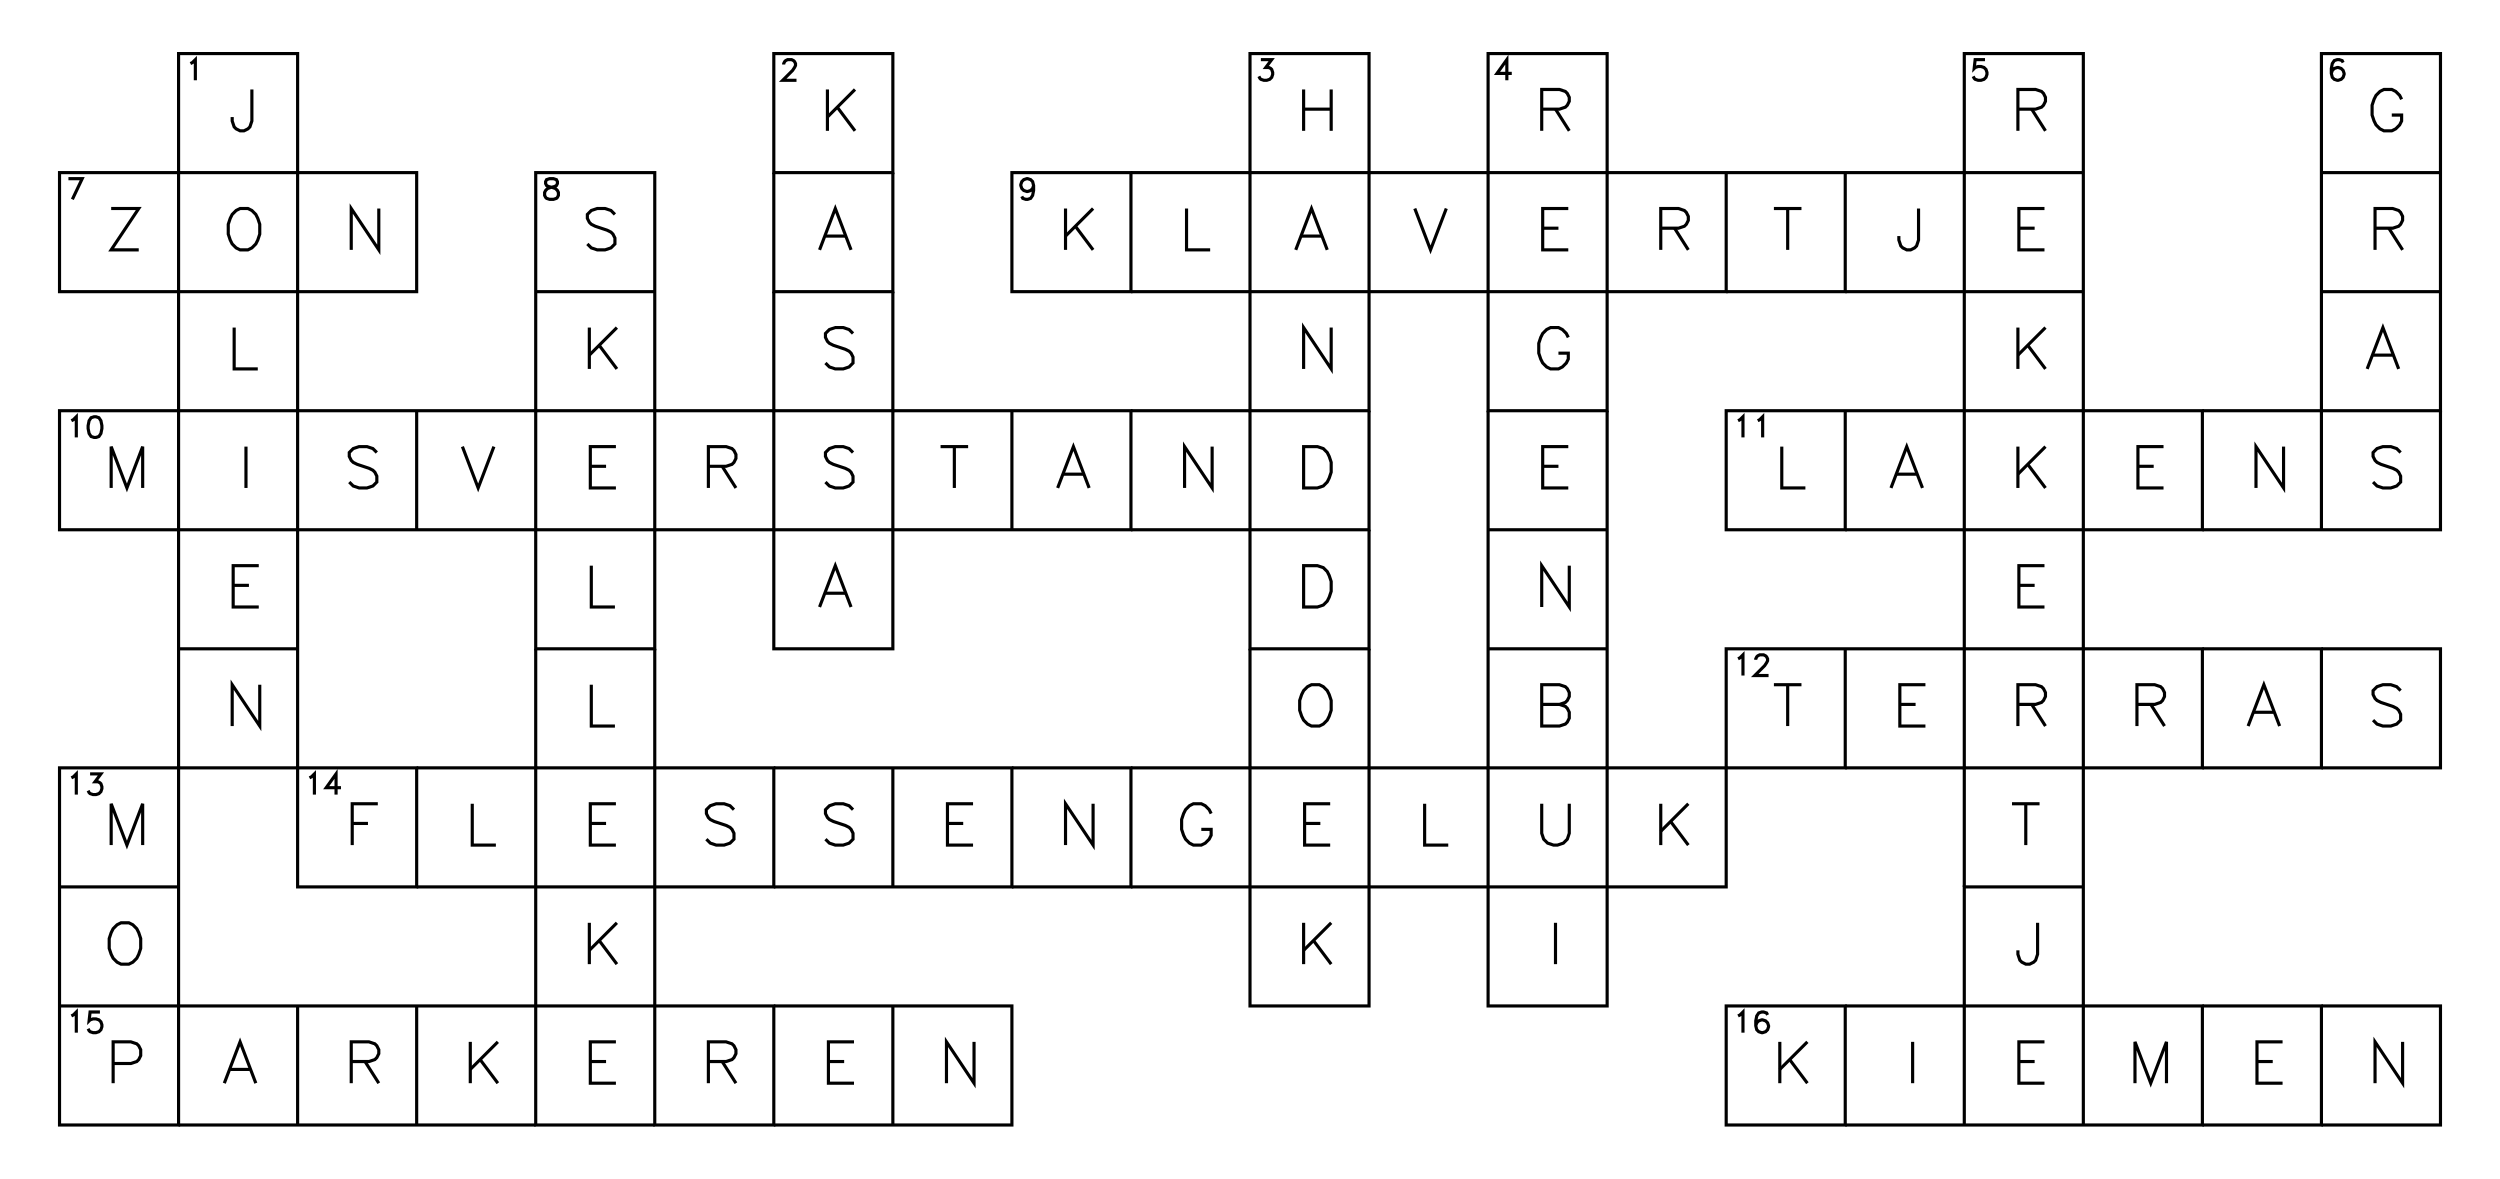 <?xml version="1.0" encoding="utf-8" ?>
<svg xmlns="http://www.w3.org/2000/svg" xmlns:cc="http://creativecommons.org/ns" xmlns:dc="http://purl.org/dc/elements/1.1/" xmlns:ev="http://www.w3.org/2001/xml-events" xmlns:inkscape="http://www.inkscape.org/namespaces/inkscape" xmlns:rdf="http://www.w3.org/1999/02/22-rdf-syntax-ns" xmlns:sodipodi="http://sodipodi.sourceforge.net/DTD/sodipodi-0.dtd" xmlns:xlink="http://www.w3.org/1999/xlink" baseProfile="tiny" height="9.9cm" version="1.2" viewBox="0 0 793.701 374.173" width="21.0cm">
  <defs/>
  <g fill="none" id="layer1" inkscape:groupmode="layer" inkscape:label="1" stroke="#000000" style="display:inline">
    <polygon points="56.693,17.008 56.693,54.803 56.693,54.803 94.488,54.803 94.488,54.803 94.488,17.008 94.488,17.008"/>
    <polyline points="60.458,20.177 61.083,19.865 61.083,19.865 62.02,18.927 62.02,18.927 62.02,25.49"/>
    <polyline points="79.966,28.405 79.966,38.406 79.966,38.406 79.341,40.281 79.341,40.281 78.716,40.906 78.716,40.906 77.466,41.531 77.466,41.531 76.216,41.531 76.216,41.531 74.966,40.906 74.966,40.906 74.341,40.281 74.341,40.281 73.716,38.406 73.716,38.406 73.716,37.156"/>
    <polygon points="245.669,17.008 245.669,54.803 245.669,54.803 283.465,54.803 283.465,54.803 283.465,17.008 283.465,17.008"/>
    <polyline points="248.809,20.49 248.809,20.177 248.809,20.177 249.122,19.552 249.122,19.552 249.434,19.24 249.434,19.24 250.059,18.927 250.059,18.927 251.309,18.927 251.309,18.927 251.934,19.24 251.934,19.24 252.247,19.552 252.247,19.552 252.559,20.177 252.559,20.177 252.559,20.802 252.559,20.802 252.247,21.427 252.247,21.427 251.622,22.365 251.622,22.365 248.497,25.49 248.497,25.49 252.872,25.49"/>
    <line x1="262.692" x2="262.692" y1="28.405" y2="41.531"/>
    <line x1="271.442" x2="262.692" y1="28.405" y2="37.156"/>
    <line x1="265.817" x2="271.442" y1="34.031" y2="41.531"/>
    <polygon points="396.85,17.008 396.85,54.803 396.85,54.803 434.646,54.803 434.646,54.803 434.646,17.008 434.646,17.008"/>
    <polyline points="400.303,18.927 403.74,18.927 403.74,18.927 401.865,21.427 401.865,21.427 402.803,21.427 402.803,21.427 403.428,21.74 403.428,21.74 403.74,22.052 403.74,22.052 404.053,22.99 404.053,22.99 404.053,23.615 404.053,23.615 403.74,24.552 403.74,24.552 403.115,25.177 403.115,25.177 402.178,25.49 402.178,25.49 401.24,25.49 401.24,25.49 400.303,25.177 400.303,25.177 399.99,24.865 399.99,24.865 399.678,24.24"/>
    <line x1="413.873" x2="413.873" y1="28.405" y2="41.531"/>
    <line x1="422.623" x2="422.623" y1="28.405" y2="41.531"/>
    <line x1="413.873" x2="422.623" y1="34.656" y2="34.656"/>
    <polygon points="472.441,17.008 472.441,54.803 472.441,54.803 510.236,54.803 510.236,54.803 510.236,17.008 510.236,17.008"/>
    <polyline points="478.393,25.49 478.393,18.927 478.393,18.927 475.268,23.302 475.268,23.302 479.956,23.302"/>
    <polyline points="489.464,34.656 495.089,34.656 495.089,34.656 496.964,34.031 496.964,34.031 497.589,33.406 497.589,33.406 498.214,32.156 498.214,32.156 498.214,30.905 498.214,30.905 497.589,29.655 497.589,29.655 496.964,29.03 496.964,29.03 495.089,28.405 495.089,28.405 489.464,28.405 489.464,28.405 489.464,41.531"/>
    <line x1="493.839" x2="498.214" y1="34.656" y2="41.531"/>
    <polyline points="585.827,130.394 585.827,168.189 585.827,168.189 548.032,168.189 548.032,168.189 548.032,130.394 548.032,130.394 585.827,130.394 585.827,130.394 623.622,130.394 623.622,130.394 661.417,130.394 661.417,130.394 661.417,92.598 661.417,92.598 661.417,54.803 661.417,54.803 661.417,17.008 661.417,17.008 623.622,17.008 623.622,17.008 623.622,54.803 623.622,54.803 585.827,54.803 585.827,54.803 548.032,54.803 548.032,54.803 510.236,54.803 510.236,54.803 510.236,92.598 510.236,92.598 548.032,92.598 548.032,92.598 548.032,54.803"/>
    <polyline points="585.827,205.984 585.827,243.78 585.827,243.78 548.032,243.78 548.032,243.78 548.032,205.984 548.032,205.984 585.827,205.984 585.827,205.984 623.622,205.984 623.622,205.984 661.417,205.984 661.417,205.984 661.417,168.189 661.417,168.189 699.213,168.189 699.213,168.189 699.213,130.394 699.213,130.394 661.417,130.394 661.417,130.394 661.417,168.189 661.417,168.189 623.622,168.189 623.622,168.189 623.622,130.394 623.622,130.394 623.622,92.598 623.622,92.598 623.622,54.803 623.622,54.803 661.417,54.803"/>
    <polyline points="630.199,18.927 627.074,18.927 627.074,18.927 626.762,21.74 626.762,21.74 627.074,21.427 627.074,21.427 628.012,21.115 628.012,21.115 628.949,21.115 628.949,21.115 629.887,21.427 629.887,21.427 630.512,22.052 630.512,22.052 630.824,22.99 630.824,22.99 630.824,23.615 630.824,23.615 630.512,24.552 630.512,24.552 629.887,25.177 629.887,25.177 628.949,25.49 628.949,25.49 628.012,25.49 628.012,25.49 627.074,25.177 627.074,25.177 626.762,24.865 626.762,24.865 626.449,24.24"/>
    <polyline points="640.645,34.656 646.27,34.656 646.27,34.656 648.145,34.031 648.145,34.031 648.77,33.406 648.77,33.406 649.395,32.156 649.395,32.156 649.395,30.905 649.395,30.905 648.77,29.655 648.77,29.655 648.145,29.03 648.145,29.03 646.27,28.405 646.27,28.405 640.645,28.405 640.645,28.405 640.645,41.531"/>
    <line x1="645.02" x2="649.395" y1="34.656" y2="41.531"/>
    <polygon points="737.008,17.008 737.008,54.803 737.008,54.803 737.008,92.598 737.008,92.598 737.008,130.394 737.008,130.394 774.803,130.394 774.803,130.394 774.803,92.598 774.803,92.598 774.803,54.803 774.803,54.803 774.803,17.008 774.803,17.008"/>
    <line x1="737.008" x2="774.803" y1="54.803" y2="54.803"/>
    <polyline points="743.898,19.865 743.585,19.24 743.585,19.24 742.648,18.927 742.648,18.927 742.023,18.927 742.023,18.927 741.085,19.24 741.085,19.24 740.46,20.177 740.46,20.177 740.148,21.74 740.148,21.74 740.148,23.302 740.148,23.302 740.46,24.552 740.46,24.552 741.085,25.177 741.085,25.177 742.023,25.49 742.023,25.49 742.335,25.49 742.335,25.49 743.273,25.177 743.273,25.177 743.898,24.552 743.898,24.552 744.21,23.615 744.21,23.615 744.21,23.302 744.21,23.302 743.898,22.365 743.898,22.365 743.273,21.74 743.273,21.74 742.335,21.427 742.335,21.427 742.023,21.427 742.023,21.427 741.085,21.74 741.085,21.74 740.46,22.365 740.46,22.365 740.148,23.302"/>
    <polyline points="762.468,31.53 761.843,30.28 761.843,30.28 760.593,29.03 760.593,29.03 759.343,28.405 759.343,28.405 756.843,28.405 756.843,28.405 755.593,29.03 755.593,29.03 754.343,30.28 754.343,30.28 753.718,31.53 753.718,31.53 753.093,33.406 753.093,33.406 753.093,36.531 753.093,36.531 753.718,38.406 753.718,38.406 754.343,39.656 754.343,39.656 755.593,40.906 755.593,40.906 756.843,41.531 756.843,41.531 759.343,41.531 759.343,41.531 760.593,40.906 760.593,40.906 761.843,39.656 761.843,39.656 762.468,38.406 762.468,38.406 762.468,36.531 762.468,36.531 759.343,36.531"/>
    <polygon points="18.898,54.803 18.898,92.598 18.898,92.598 56.693,92.598 56.693,92.598 56.693,130.394 56.693,130.394 18.898,130.394 18.898,130.394 18.898,168.189 18.898,168.189 56.693,168.189 56.693,168.189 94.488,168.189 94.488,168.189 132.284,168.189 132.284,168.189 170.079,168.189 170.079,168.189 170.079,205.984 170.079,205.984 207.874,205.984 207.874,205.984 207.874,168.189 207.874,168.189 245.669,168.189 245.669,168.189 245.669,130.394 245.669,130.394 207.874,130.394 207.874,130.394 207.874,92.598 207.874,92.598 207.874,54.803 207.874,54.803 170.079,54.803 170.079,54.803 170.079,92.598 170.079,92.598 170.079,130.394 170.079,130.394 132.284,130.394 132.284,130.394 94.488,130.394 94.488,130.394 94.488,92.598 94.488,92.598 94.488,54.803 94.488,54.803 132.284,54.803 132.284,54.803 132.284,92.598 132.284,92.598 94.488,92.598 94.488,92.598 56.693,92.598 56.693,92.598 56.693,54.803 56.693,54.803"/>
    <polyline points="21.725,56.722 26.1,56.722 26.1,56.722 22.975,63.285"/>
    <polyline points="35.295,66.201 44.045,66.201 44.045,66.201 35.295,79.326 35.295,79.326 44.045,79.326"/>
    <polygon points="76.216,66.201 74.966,66.826 74.966,66.826 73.716,68.076 73.716,68.076 73.091,69.326 73.091,69.326 72.466,71.201 72.466,71.201 72.466,74.326 72.466,74.326 73.091,76.201 73.091,76.201 73.716,77.451 73.716,77.451 74.966,78.701 74.966,78.701 76.216,79.326 76.216,79.326 78.716,79.326 78.716,79.326 79.966,78.701 79.966,78.701 81.216,77.451 81.216,77.451 81.841,76.201 81.841,76.201 82.466,74.326 82.466,74.326 82.466,71.201 82.466,71.201 81.841,69.326 81.841,69.326 81.216,68.076 81.216,68.076 79.966,66.826 79.966,66.826 78.716,66.201 78.716,66.201"/>
    <polyline points="120.261,66.201 120.261,79.326 120.261,79.326 111.511,66.201 111.511,66.201 111.511,79.326"/>
    <line x1="170.079" x2="207.874" y1="92.598" y2="92.598"/>
    <polygon points="174.469,56.722 173.531,57.035 173.531,57.035 173.219,57.66 173.219,57.66 173.219,58.285 173.219,58.285 173.531,58.91 173.531,58.91 174.156,59.222 174.156,59.222 175.406,59.535 175.406,59.535 176.344,59.847 176.344,59.847 176.969,60.472 176.969,60.472 177.281,61.097 177.281,61.097 177.281,62.035 177.281,62.035 176.969,62.66 176.969,62.66 176.656,62.972 176.656,62.972 175.719,63.285 175.719,63.285 174.469,63.285 174.469,63.285 173.531,62.972 173.531,62.972 173.219,62.66 173.219,62.66 172.906,62.035 172.906,62.035 172.906,61.097 172.906,61.097 173.219,60.472 173.219,60.472 173.844,59.847 173.844,59.847 174.781,59.535 174.781,59.535 176.031,59.222 176.031,59.222 176.656,58.91 176.656,58.91 176.969,58.285 176.969,58.285 176.969,57.66 176.969,57.66 176.656,57.035 176.656,57.035 175.719,56.722 175.719,56.722"/>
    <polyline points="195.226,68.076 193.976,66.826 193.976,66.826 192.101,66.201 192.101,66.201 189.601,66.201 189.601,66.201 187.726,66.826 187.726,66.826 186.476,68.076 186.476,68.076 186.476,69.326 186.476,69.326 187.101,70.576 187.101,70.576 187.726,71.201 187.726,71.201 188.976,71.826 188.976,71.826 192.726,73.076 192.726,73.076 193.976,73.701 193.976,73.701 194.601,74.326 194.601,74.326 195.226,75.576 195.226,75.576 195.226,77.451 195.226,77.451 193.976,78.701 193.976,78.701 192.101,79.326 192.101,79.326 189.601,79.326 189.601,79.326 187.726,78.701 187.726,78.701 186.476,77.451"/>
    <polyline points="245.669,54.803 245.669,92.598 245.669,92.598 283.465,92.598 283.465,92.598 283.465,54.803"/>
    <polyline points="270.192,79.326 265.192,66.201 265.192,66.201 260.192,79.326"/>
    <line x1="262.067" x2="268.317" y1="74.951" y2="74.951"/>
    <polygon points="321.26,54.803 321.26,92.598 321.26,92.598 359.055,92.598 359.055,92.598 359.055,54.803 359.055,54.803"/>
    <polyline points="328.15,58.91 327.837,59.847 327.837,59.847 327.212,60.472 327.212,60.472 326.275,60.785 326.275,60.785 325.962,60.785 325.962,60.785 325.025,60.472 325.025,60.472 324.4,59.847 324.4,59.847 324.087,58.91 324.087,58.91 324.087,58.597 324.087,58.597 324.4,57.66 324.4,57.66 325.025,57.035 325.025,57.035 325.962,56.722 325.962,56.722 326.275,56.722 326.275,56.722 327.212,57.035 327.212,57.035 327.837,57.66 327.837,57.66 328.15,58.91 328.15,58.91 328.15,60.472 328.15,60.472 327.837,62.035 327.837,62.035 327.212,62.972 327.212,62.972 326.275,63.285 326.275,63.285 325.65,63.285 325.65,63.285 324.712,62.972 324.712,62.972 324.4,62.347"/>
    <line x1="338.283" x2="338.283" y1="66.201" y2="79.326"/>
    <line x1="347.033" x2="338.283" y1="66.201" y2="74.951"/>
    <line x1="341.408" x2="347.033" y1="71.826" y2="79.326"/>
    <polyline points="359.055,92.598 396.85,92.598 396.85,92.598 396.85,130.394 396.85,130.394 434.646,130.394 434.646,130.394 434.646,92.598 434.646,92.598 434.646,54.803 434.646,54.803 472.441,54.803 472.441,54.803 472.441,92.598 472.441,92.598 472.441,130.394 472.441,130.394 510.236,130.394 510.236,130.394 510.236,92.598 510.236,92.598 472.441,92.598 472.441,92.598 434.646,92.598 434.646,92.598 396.85,92.598 396.85,92.598 396.85,54.803 396.85,54.803 359.055,54.803"/>
    <polyline points="376.703,66.201 376.703,79.326 376.703,79.326 384.203,79.326"/>
    <polyline points="421.373,79.326 416.373,66.201 416.373,66.201 411.373,79.326"/>
    <line x1="413.248" x2="419.498" y1="74.951" y2="74.951"/>
    <polyline points="449.168,66.201 454.168,79.326 454.168,79.326 459.168,66.201"/>
    <polyline points="497.901,66.201 489.776,66.201 489.776,66.201 489.776,79.326 489.776,79.326 497.901,79.326"/>
    <line x1="489.776" x2="494.776" y1="72.451" y2="72.451"/>
    <polyline points="527.259,72.451 532.884,72.451 532.884,72.451 534.759,71.826 534.759,71.826 535.384,71.201 535.384,71.201 536.009,69.951 536.009,69.951 536.009,68.701 536.009,68.701 535.384,67.451 535.384,67.451 534.759,66.826 534.759,66.826 532.884,66.201 532.884,66.201 527.259,66.201 527.259,66.201 527.259,79.326"/>
    <line x1="531.634" x2="536.009" y1="72.451" y2="79.326"/>
    <polyline points="548.032,92.598 585.827,92.598 585.827,92.598 585.827,54.803"/>
    <line x1="567.554" x2="567.554" y1="66.201" y2="79.326"/>
    <line x1="563.179" x2="571.929" y1="66.201" y2="66.201"/>
    <polyline points="585.827,92.598 623.622,92.598 623.622,92.598 661.417,92.598"/>
    <polyline points="609.099,66.201 609.099,76.201 609.099,76.201 608.474,78.076 608.474,78.076 607.849,78.701 607.849,78.701 606.599,79.326 606.599,79.326 605.349,79.326 605.349,79.326 604.099,78.701 604.099,78.701 603.474,78.076 603.474,78.076 602.849,76.201 602.849,76.201 602.849,74.951"/>
    <polyline points="649.082,66.201 640.957,66.201 640.957,66.201 640.957,79.326 640.957,79.326 649.082,79.326"/>
    <line x1="640.957" x2="645.957" y1="72.451" y2="72.451"/>
    <line x1="737.008" x2="774.803" y1="92.598" y2="92.598"/>
    <polyline points="754.03,72.451 759.655,72.451 759.655,72.451 761.53,71.826 761.53,71.826 762.155,71.201 762.155,71.201 762.78,69.951 762.78,69.951 762.78,68.701 762.78,68.701 762.155,67.451 762.155,67.451 761.53,66.826 761.53,66.826 759.655,66.201 759.655,66.201 754.03,66.201 754.03,66.201 754.03,79.326"/>
    <line x1="758.405" x2="762.78" y1="72.451" y2="79.326"/>
    <polyline points="56.693,205.984 56.693,168.189 56.693,168.189 56.693,130.394 56.693,130.394 94.488,130.394 94.488,130.394 94.488,168.189 94.488,168.189 94.488,205.984 94.488,205.984 94.488,243.78 94.488,243.78 56.693,243.78 56.693,243.78 56.693,205.984 56.693,205.984 94.488,205.984"/>
    <polyline points="74.341,103.996 74.341,117.121 74.341,117.121 81.841,117.121"/>
    <polygon points="170.079,130.394 207.874,130.394 207.874,130.394 207.874,168.189 207.874,168.189 170.079,168.189 170.079,168.189"/>
    <line x1="187.101" x2="187.101" y1="103.996" y2="117.121"/>
    <line x1="195.851" x2="187.101" y1="103.996" y2="112.746"/>
    <line x1="190.226" x2="195.851" y1="109.621" y2="117.121"/>
    <polyline points="245.669,92.598 245.669,130.394 245.669,130.394 283.465,130.394 283.465,130.394 283.465,92.598"/>
    <polyline points="270.817,105.871 269.567,104.621 269.567,104.621 267.692,103.996 267.692,103.996 265.192,103.996 265.192,103.996 263.317,104.621 263.317,104.621 262.067,105.871 262.067,105.871 262.067,107.121 262.067,107.121 262.692,108.371 262.692,108.371 263.317,108.996 263.317,108.996 264.567,109.621 264.567,109.621 268.317,110.871 268.317,110.871 269.567,111.496 269.567,111.496 270.192,112.121 270.192,112.121 270.817,113.371 270.817,113.371 270.817,115.246 270.817,115.246 269.567,116.496 269.567,116.496 267.692,117.121 267.692,117.121 265.192,117.121 265.192,117.121 263.317,116.496 263.317,116.496 262.067,115.246"/>
    <polyline points="422.623,103.996 422.623,117.121 422.623,117.121 413.873,103.996 413.873,103.996 413.873,117.121"/>
    <polyline points="497.901,107.121 497.276,105.871 497.276,105.871 496.026,104.621 496.026,104.621 494.776,103.996 494.776,103.996 492.276,103.996 492.276,103.996 491.026,104.621 491.026,104.621 489.776,105.871 489.776,105.871 489.151,107.121 489.151,107.121 488.526,108.996 488.526,108.996 488.526,112.121 488.526,112.121 489.151,113.996 489.151,113.996 489.776,115.246 489.776,115.246 491.026,116.496 491.026,116.496 492.276,117.121 492.276,117.121 494.776,117.121 494.776,117.121 496.026,116.496 496.026,116.496 497.276,115.246 497.276,115.246 497.901,113.996 497.901,113.996 497.901,112.121 497.901,112.121 494.776,112.121"/>
    <line x1="640.645" x2="640.645" y1="103.996" y2="117.121"/>
    <line x1="649.395" x2="640.645" y1="103.996" y2="112.746"/>
    <line x1="643.77" x2="649.395" y1="109.621" y2="117.121"/>
    <polyline points="761.53,117.121 756.53,103.996 756.53,103.996 751.53,117.121"/>
    <line x1="753.405" x2="759.655" y1="112.746" y2="112.746"/>
    <polyline points="22.662,133.563 23.287,133.25 23.287,133.25 24.225,132.313 24.225,132.313 24.225,138.875"/>
    <polygon points="29.85,132.313 28.912,132.625 28.912,132.625 28.287,133.563 28.287,133.563 27.975,135.125 27.975,135.125 27.975,136.063 27.975,136.063 28.287,137.625 28.287,137.625 28.912,138.563 28.912,138.563 29.85,138.875 29.85,138.875 30.475,138.875 30.475,138.875 31.412,138.563 31.412,138.563 32.037,137.625 32.037,137.625 32.35,136.063 32.35,136.063 32.35,135.125 32.35,135.125 32.037,133.563 32.037,133.563 31.412,132.625 31.412,132.625 30.475,132.313 30.475,132.313"/>
    <polyline points="45.295,154.916 45.295,141.791 45.295,141.791 40.295,154.916 40.295,154.916 35.295,141.791 35.295,141.791 35.295,154.916"/>
    <line x1="78.091" x2="78.091" y1="141.791" y2="154.916"/>
    <line x1="132.284" x2="132.284" y1="168.189" y2="130.394"/>
    <polyline points="119.636,143.666 118.386,142.416 118.386,142.416 116.511,141.791 116.511,141.791 114.011,141.791 114.011,141.791 112.136,142.416 112.136,142.416 110.886,143.666 110.886,143.666 110.886,144.916 110.886,144.916 111.511,146.166 111.511,146.166 112.136,146.791 112.136,146.791 113.386,147.416 113.386,147.416 117.136,148.666 117.136,148.666 118.386,149.291 118.386,149.291 119.011,149.916 119.011,149.916 119.636,151.166 119.636,151.166 119.636,153.041 119.636,153.041 118.386,154.291 118.386,154.291 116.511,154.916 116.511,154.916 114.011,154.916 114.011,154.916 112.136,154.291 112.136,154.291 110.886,153.041"/>
    <polyline points="146.806,141.791 151.806,154.916 151.806,154.916 156.806,141.791"/>
    <polyline points="195.539,141.791 187.414,141.791 187.414,141.791 187.414,154.916 187.414,154.916 195.539,154.916"/>
    <line x1="187.414" x2="192.414" y1="148.041" y2="148.041"/>
    <polyline points="224.897,148.041 230.522,148.041 230.522,148.041 232.397,147.416 232.397,147.416 233.022,146.791 233.022,146.791 233.647,145.541 233.647,145.541 233.647,144.291 233.647,144.291 233.022,143.041 233.022,143.041 232.397,142.416 232.397,142.416 230.522,141.791 230.522,141.791 224.897,141.791 224.897,141.791 224.897,154.916"/>
    <line x1="229.272" x2="233.647" y1="148.041" y2="154.916"/>
    <polygon points="245.669,168.189 283.465,168.189 283.465,168.189 321.26,168.189 321.26,168.189 359.055,168.189 359.055,168.189 359.055,130.394 359.055,130.394 321.26,130.394 321.26,130.394 283.465,130.394 283.465,130.394 283.465,168.189 283.465,168.189 283.465,205.984 283.465,205.984 245.669,205.984 245.669,205.984"/>
    <polyline points="270.817,143.666 269.567,142.416 269.567,142.416 267.692,141.791 267.692,141.791 265.192,141.791 265.192,141.791 263.317,142.416 263.317,142.416 262.067,143.666 262.067,143.666 262.067,144.916 262.067,144.916 262.692,146.166 262.692,146.166 263.317,146.791 263.317,146.791 264.567,147.416 264.567,147.416 268.317,148.666 268.317,148.666 269.567,149.291 269.567,149.291 270.192,149.916 270.192,149.916 270.817,151.166 270.817,151.166 270.817,153.041 270.817,153.041 269.567,154.291 269.567,154.291 267.692,154.916 267.692,154.916 265.192,154.916 265.192,154.916 263.317,154.291 263.317,154.291 262.067,153.041"/>
    <line x1="321.26" x2="321.26" y1="168.189" y2="130.394"/>
    <line x1="302.987" x2="302.987" y1="141.791" y2="154.916"/>
    <line x1="298.612" x2="307.362" y1="141.791" y2="141.791"/>
    <polyline points="345.783,154.916 340.783,141.791 340.783,141.791 335.783,154.916"/>
    <line x1="337.658" x2="343.908" y1="150.541" y2="150.541"/>
    <polyline points="359.055,168.189 396.85,168.189 396.85,168.189 434.646,168.189 434.646,168.189 434.646,130.394"/>
    <polyline points="434.646,168.189 434.646,205.984 434.646,205.984 396.85,205.984 396.85,205.984 396.85,168.189 396.85,168.189 396.85,130.394 396.85,130.394 359.055,130.394"/>
    <polyline points="384.828,141.791 384.828,154.916 384.828,154.916 376.078,141.791 376.078,141.791 376.078,154.916"/>
    <polygon points="413.873,141.791 413.873,154.916 413.873,154.916 418.248,154.916 418.248,154.916 420.123,154.291 420.123,154.291 421.373,153.041 421.373,153.041 421.998,151.791 421.998,151.791 422.623,149.916 422.623,149.916 422.623,146.791 422.623,146.791 421.998,144.916 421.998,144.916 421.373,143.666 421.373,143.666 420.123,142.416 420.123,142.416 418.248,141.791 418.248,141.791"/>
    <polyline points="472.441,130.394 472.441,168.189 472.441,168.189 472.441,205.984 472.441,205.984 472.441,243.78 472.441,243.78 510.236,243.78 510.236,243.78 510.236,205.984 510.236,205.984 510.236,168.189 510.236,168.189 510.236,130.394"/>
    <line x1="472.441" x2="510.236" y1="168.189" y2="168.189"/>
    <polyline points="497.901,141.791 489.776,141.791 489.776,141.791 489.776,154.916 489.776,154.916 497.901,154.916"/>
    <line x1="489.776" x2="494.776" y1="148.041" y2="148.041"/>
    <polyline points="551.796,133.563 552.421,133.25 552.421,133.25 553.359,132.313 553.359,132.313 553.359,138.875"/>
    <polyline points="558.046,133.563 558.671,133.25 558.671,133.25 559.609,132.313 559.609,132.313 559.609,138.875"/>
    <polyline points="565.679,141.791 565.679,154.916 565.679,154.916 573.179,154.916"/>
    <polyline points="585.827,168.189 623.622,168.189 623.622,168.189 623.622,205.984 623.622,205.984 623.622,243.78 623.622,243.78 661.417,243.78 661.417,243.78 661.417,205.984 661.417,205.984 699.213,205.984 699.213,205.984 699.213,243.78 699.213,243.78 661.417,243.78 661.417,243.78 661.417,281.575 661.417,281.575 623.622,281.575 623.622,281.575 623.622,319.37 623.622,319.37 661.417,319.37 661.417,319.37 661.417,281.575"/>
    <polyline points="610.349,154.916 605.349,141.791 605.349,141.791 600.349,154.916"/>
    <line x1="602.224" x2="608.474" y1="150.541" y2="150.541"/>
    <line x1="640.645" x2="640.645" y1="141.791" y2="154.916"/>
    <line x1="649.395" x2="640.645" y1="141.791" y2="150.541"/>
    <line x1="643.77" x2="649.395" y1="147.416" y2="154.916"/>
    <polyline points="686.878,141.791 678.753,141.791 678.753,141.791 678.753,154.916 678.753,154.916 686.878,154.916"/>
    <line x1="678.753" x2="683.753" y1="148.041" y2="148.041"/>
    <polyline points="699.213,168.189 737.008,168.189 737.008,168.189 774.803,168.189 774.803,168.189 774.803,130.394"/>
    <polyline points="737.008,168.189 737.008,130.394 737.008,130.394 699.213,130.394"/>
    <polyline points="724.985,141.791 724.985,154.916 724.985,154.916 716.235,141.791 716.235,141.791 716.235,154.916"/>
    <polyline points="762.155,143.666 760.905,142.416 760.905,142.416 759.03,141.791 759.03,141.791 756.53,141.791 756.53,141.791 754.655,142.416 754.655,142.416 753.405,143.666 753.405,143.666 753.405,144.916 753.405,144.916 754.03,146.166 754.03,146.166 754.655,146.791 754.655,146.791 755.905,147.416 755.905,147.416 759.655,148.666 759.655,148.666 760.905,149.291 760.905,149.291 761.53,149.916 761.53,149.916 762.155,151.166 762.155,151.166 762.155,153.041 762.155,153.041 760.905,154.291 760.905,154.291 759.03,154.916 759.03,154.916 756.53,154.916 756.53,154.916 754.655,154.291 754.655,154.291 753.405,153.041"/>
    <polyline points="82.153,179.587 74.028,179.587 74.028,179.587 74.028,192.712 74.028,192.712 82.153,192.712"/>
    <line x1="74.028" x2="79.028" y1="185.837" y2="185.837"/>
    <polyline points="187.726,179.587 187.726,192.712 187.726,192.712 195.226,192.712"/>
    <polyline points="270.192,192.712 265.192,179.587 265.192,179.587 260.192,192.712"/>
    <line x1="262.067" x2="268.317" y1="188.337" y2="188.337"/>
    <polygon points="413.873,179.587 413.873,192.712 413.873,192.712 418.248,192.712 418.248,192.712 420.123,192.087 420.123,192.087 421.373,190.837 421.373,190.837 421.998,189.587 421.998,189.587 422.623,187.712 422.623,187.712 422.623,184.587 422.623,184.587 421.998,182.712 421.998,182.712 421.373,181.462 421.373,181.462 420.123,180.212 420.123,180.212 418.248,179.587 418.248,179.587"/>
    <line x1="472.441" x2="510.236" y1="205.984" y2="205.984"/>
    <polyline points="498.214,179.587 498.214,192.712 498.214,192.712 489.464,179.587 489.464,179.587 489.464,192.712"/>
    <polyline points="649.082,179.587 640.957,179.587 640.957,179.587 640.957,192.712 640.957,192.712 649.082,192.712"/>
    <line x1="640.957" x2="645.957" y1="185.837" y2="185.837"/>
    <polyline points="82.466,217.382 82.466,230.507 82.466,230.507 73.716,217.382 73.716,217.382 73.716,230.507"/>
    <polyline points="170.079,205.984 170.079,243.78 170.079,243.78 207.874,243.78 207.874,243.78 207.874,205.984"/>
    <polyline points="187.726,217.382 187.726,230.507 187.726,230.507 195.226,230.507"/>
    <polyline points="396.85,205.984 396.85,243.78 396.85,243.78 434.646,243.78 434.646,243.78 434.646,205.984"/>
    <polygon points="416.373,217.382 415.123,218.007 415.123,218.007 413.873,219.257 413.873,219.257 413.248,220.507 413.248,220.507 412.623,222.382 412.623,222.382 412.623,225.507 412.623,225.507 413.248,227.382 413.248,227.382 413.873,228.632 413.873,228.632 415.123,229.882 415.123,229.882 416.373,230.507 416.373,230.507 418.873,230.507 418.873,230.507 420.123,229.882 420.123,229.882 421.373,228.632 421.373,228.632 421.998,227.382 421.998,227.382 422.623,225.507 422.623,225.507 422.623,222.382 422.623,222.382 421.998,220.507 421.998,220.507 421.373,219.257 421.373,219.257 420.123,218.007 420.123,218.007 418.873,217.382 418.873,217.382"/>
    <polyline points="495.089,223.632 496.964,223.007 496.964,223.007 497.589,222.382 497.589,222.382 498.214,221.132 498.214,221.132 498.214,219.882 498.214,219.882 497.589,218.632 497.589,218.632 496.964,218.007 496.964,218.007 495.089,217.382 495.089,217.382 489.464,217.382 489.464,217.382 489.464,230.507 489.464,230.507 495.089,230.507 495.089,230.507 496.964,229.882 496.964,229.882 497.589,229.257 497.589,229.257 498.214,228.007 498.214,228.007 498.214,226.132 498.214,226.132 497.589,224.882 497.589,224.882 496.964,224.257 496.964,224.257 495.089,223.632 495.089,223.632 489.464,223.632"/>
    <polyline points="551.796,209.154 552.421,208.841 552.421,208.841 553.359,207.904 553.359,207.904 553.359,214.466"/>
    <polyline points="557.421,209.466 557.421,209.154 557.421,209.154 557.734,208.529 557.734,208.529 558.046,208.216 558.046,208.216 558.671,207.904 558.671,207.904 559.921,207.904 559.921,207.904 560.546,208.216 560.546,208.216 560.859,208.529 560.859,208.529 561.171,209.154 561.171,209.154 561.171,209.779 561.171,209.779 560.859,210.404 560.859,210.404 560.234,211.341 560.234,211.341 557.109,214.466 557.109,214.466 561.484,214.466"/>
    <line x1="567.554" x2="567.554" y1="217.382" y2="230.507"/>
    <line x1="563.179" x2="571.929" y1="217.382" y2="217.382"/>
    <polyline points="585.827,243.78 623.622,243.78 623.622,243.78 623.622,281.575"/>
    <polyline points="611.287,217.382 603.162,217.382 603.162,217.382 603.162,230.507 603.162,230.507 611.287,230.507"/>
    <line x1="603.162" x2="608.162" y1="223.632" y2="223.632"/>
    <polyline points="640.645,223.632 646.27,223.632 646.27,223.632 648.145,223.007 648.145,223.007 648.77,222.382 648.77,222.382 649.395,221.132 649.395,221.132 649.395,219.882 649.395,219.882 648.77,218.632 648.77,218.632 648.145,218.007 648.145,218.007 646.27,217.382 646.27,217.382 640.645,217.382 640.645,217.382 640.645,230.507"/>
    <line x1="645.02" x2="649.395" y1="223.632" y2="230.507"/>
    <polyline points="678.44,223.632 684.065,223.632 684.065,223.632 685.94,223.007 685.94,223.007 686.565,222.382 686.565,222.382 687.19,221.132 687.19,221.132 687.19,219.882 687.19,219.882 686.565,218.632 686.565,218.632 685.94,218.007 685.94,218.007 684.065,217.382 684.065,217.382 678.44,217.382 678.44,217.382 678.44,230.507"/>
    <line x1="682.815" x2="687.19" y1="223.632" y2="230.507"/>
    <polyline points="699.213,243.78 737.008,243.78 737.008,243.78 737.008,205.984 737.008,205.984 699.213,205.984"/>
    <polyline points="723.735,230.507 718.735,217.382 718.735,217.382 713.735,230.507"/>
    <line x1="715.61" x2="721.86" y1="226.132" y2="226.132"/>
    <polyline points="737.008,243.78 774.803,243.78 774.803,243.78 774.803,205.984 774.803,205.984 737.008,205.984"/>
    <polyline points="762.155,219.257 760.905,218.007 760.905,218.007 759.03,217.382 759.03,217.382 756.53,217.382 756.53,217.382 754.655,218.007 754.655,218.007 753.405,219.257 753.405,219.257 753.405,220.507 753.405,220.507 754.03,221.757 754.03,221.757 754.655,222.382 754.655,222.382 755.905,223.007 755.905,223.007 759.655,224.257 759.655,224.257 760.905,224.882 760.905,224.882 761.53,225.507 761.53,225.507 762.155,226.757 762.155,226.757 762.155,228.632 762.155,228.632 760.905,229.882 760.905,229.882 759.03,230.507 759.03,230.507 756.53,230.507 756.53,230.507 754.655,229.882 754.655,229.882 753.405,228.632"/>
    <polygon points="18.898,243.78 18.898,281.575 18.898,281.575 18.898,319.37 18.898,319.37 18.898,357.165 18.898,357.165 56.693,357.165 56.693,357.165 56.693,319.37 56.693,319.37 56.693,281.575 56.693,281.575 56.693,243.78 56.693,243.78"/>
    <line x1="18.898" x2="56.693" y1="281.575" y2="281.575"/>
    <polyline points="22.662,246.949 23.287,246.636 23.287,246.636 24.225,245.699 24.225,245.699 24.225,252.261"/>
    <polyline points="28.6,245.699 32.037,245.699 32.037,245.699 30.162,248.199 30.162,248.199 31.1,248.199 31.1,248.199 31.725,248.511 31.725,248.511 32.037,248.824 32.037,248.824 32.35,249.761 32.35,249.761 32.35,250.386 32.35,250.386 32.037,251.324 32.037,251.324 31.412,251.949 31.412,251.949 30.475,252.261 30.475,252.261 29.537,252.261 29.537,252.261 28.6,251.949 28.6,251.949 28.287,251.636 28.287,251.636 27.975,251.011"/>
    <polyline points="45.295,268.302 45.295,255.177 45.295,255.177 40.295,268.302 40.295,268.302 35.295,255.177 35.295,255.177 35.295,268.302"/>
    <polygon points="94.488,243.78 94.488,281.575 94.488,281.575 132.284,281.575 132.284,281.575 132.284,243.78 132.284,243.78"/>
    <polyline points="98.253,246.949 98.878,246.636 98.878,246.636 99.816,245.699 99.816,245.699 99.816,252.261"/>
    <polyline points="106.691,252.261 106.691,245.699 106.691,245.699 103.566,250.074 103.566,250.074 108.253,250.074"/>
    <polyline points="119.948,255.177 111.823,255.177 111.823,255.177 111.823,268.302"/>
    <line x1="111.823" x2="116.823" y1="261.427" y2="261.427"/>
    <polyline points="132.284,281.575 170.079,281.575 170.079,281.575 207.874,281.575 207.874,281.575 245.669,281.575 245.669,281.575 245.669,243.78 245.669,243.78 207.874,243.78 207.874,243.78 207.874,281.575 207.874,281.575 207.874,319.37 207.874,319.37 207.874,357.165 207.874,357.165 245.669,357.165 245.669,357.165 245.669,319.37 245.669,319.37 207.874,319.37 207.874,319.37 170.079,319.37 170.079,319.37 132.284,319.37 132.284,319.37 94.488,319.37 94.488,319.37 56.693,319.37 56.693,319.37 18.898,319.37"/>
    <polyline points="207.874,357.165 170.079,357.165 170.079,357.165 170.079,319.37 170.079,319.37 170.079,281.575 170.079,281.575 170.079,243.78 170.079,243.78 132.284,243.78"/>
    <polyline points="149.931,255.177 149.931,268.302 149.931,268.302 157.431,268.302"/>
    <polyline points="195.539,255.177 187.414,255.177 187.414,255.177 187.414,268.302 187.414,268.302 195.539,268.302"/>
    <line x1="187.414" x2="192.414" y1="261.427" y2="261.427"/>
    <polyline points="233.022,257.052 231.772,255.802 231.772,255.802 229.897,255.177 229.897,255.177 227.397,255.177 227.397,255.177 225.522,255.802 225.522,255.802 224.272,257.052 224.272,257.052 224.272,258.302 224.272,258.302 224.897,259.552 224.897,259.552 225.522,260.177 225.522,260.177 226.772,260.802 226.772,260.802 230.522,262.052 230.522,262.052 231.772,262.677 231.772,262.677 232.397,263.302 232.397,263.302 233.022,264.552 233.022,264.552 233.022,266.427 233.022,266.427 231.772,267.677 231.772,267.677 229.897,268.302 229.897,268.302 227.397,268.302 227.397,268.302 225.522,267.677 225.522,267.677 224.272,266.427"/>
    <polyline points="245.669,281.575 283.465,281.575 283.465,281.575 321.26,281.575 321.26,281.575 321.26,243.78 321.26,243.78 283.465,243.78 283.465,243.78 245.669,243.78"/>
    <line x1="283.465" x2="283.465" y1="281.575" y2="243.78"/>
    <polyline points="270.817,257.052 269.567,255.802 269.567,255.802 267.692,255.177 267.692,255.177 265.192,255.177 265.192,255.177 263.317,255.802 263.317,255.802 262.067,257.052 262.067,257.052 262.067,258.302 262.067,258.302 262.692,259.552 262.692,259.552 263.317,260.177 263.317,260.177 264.567,260.802 264.567,260.802 268.317,262.052 268.317,262.052 269.567,262.677 269.567,262.677 270.192,263.302 270.192,263.302 270.817,264.552 270.817,264.552 270.817,266.427 270.817,266.427 269.567,267.677 269.567,267.677 267.692,268.302 267.692,268.302 265.192,268.302 265.192,268.302 263.317,267.677 263.317,267.677 262.067,266.427"/>
    <polyline points="308.925,255.177 300.8,255.177 300.8,255.177 300.8,268.302 300.8,268.302 308.925,268.302"/>
    <line x1="300.8" x2="305.8" y1="261.427" y2="261.427"/>
    <polyline points="321.26,281.575 359.055,281.575 359.055,281.575 359.055,243.78 359.055,243.78 321.26,243.78"/>
    <polyline points="347.033,255.177 347.033,268.302 347.033,268.302 338.283,255.177 338.283,255.177 338.283,268.302"/>
    <polyline points="359.055,281.575 396.85,281.575 396.85,281.575 434.646,281.575 434.646,281.575 434.646,243.78 434.646,243.78 472.441,243.78 472.441,243.78 472.441,281.575 472.441,281.575 510.236,281.575 510.236,281.575 510.236,243.78 510.236,243.78 548.032,243.78 548.032,243.78 548.032,281.575 548.032,281.575 510.236,281.575 510.236,281.575 510.236,319.37 510.236,319.37 472.441,319.37 472.441,319.37 472.441,281.575 472.441,281.575 434.646,281.575 434.646,281.575 434.646,319.37 434.646,319.37 396.85,319.37 396.85,319.37 396.85,281.575 396.85,281.575 396.85,243.78 396.85,243.78 359.055,243.78"/>
    <polyline points="384.515,258.302 383.89,257.052 383.89,257.052 382.64,255.802 382.64,255.802 381.39,255.177 381.39,255.177 378.89,255.177 378.89,255.177 377.64,255.802 377.64,255.802 376.39,257.052 376.39,257.052 375.765,258.302 375.765,258.302 375.14,260.177 375.14,260.177 375.14,263.302 375.14,263.302 375.765,265.177 375.765,265.177 376.39,266.427 376.39,266.427 377.64,267.677 377.64,267.677 378.89,268.302 378.89,268.302 381.39,268.302 381.39,268.302 382.64,267.677 382.64,267.677 383.89,266.427 383.89,266.427 384.515,265.177 384.515,265.177 384.515,263.302 384.515,263.302 381.39,263.302"/>
    <polyline points="422.31,255.177 414.185,255.177 414.185,255.177 414.185,268.302 414.185,268.302 422.31,268.302"/>
    <line x1="414.185" x2="419.185" y1="261.427" y2="261.427"/>
    <polyline points="452.293,255.177 452.293,268.302 452.293,268.302 459.793,268.302"/>
    <polyline points="489.464,255.177 489.464,264.552 489.464,264.552 490.089,266.427 490.089,266.427 491.339,267.677 491.339,267.677 493.214,268.302 493.214,268.302 494.464,268.302 494.464,268.302 496.339,267.677 496.339,267.677 497.589,266.427 497.589,266.427 498.214,264.552 498.214,264.552 498.214,255.177"/>
    <line x1="527.259" x2="527.259" y1="255.177" y2="268.302"/>
    <line x1="536.009" x2="527.259" y1="255.177" y2="263.927"/>
    <line x1="530.384" x2="536.009" y1="260.802" y2="268.302"/>
    <line x1="643.145" x2="643.145" y1="255.177" y2="268.302"/>
    <line x1="638.77" x2="647.52" y1="255.177" y2="255.177"/>
    <polygon points="38.42,292.972 37.17,293.597 37.17,293.597 35.92,294.847 35.92,294.847 35.295,296.097 35.295,296.097 34.67,297.972 34.67,297.972 34.67,301.097 34.67,301.097 35.295,302.972 35.295,302.972 35.92,304.222 35.92,304.222 37.17,305.472 37.17,305.472 38.42,306.097 38.42,306.097 40.92,306.097 40.92,306.097 42.17,305.472 42.17,305.472 43.42,304.222 43.42,304.222 44.045,302.972 44.045,302.972 44.67,301.097 44.67,301.097 44.67,297.972 44.67,297.972 44.045,296.097 44.045,296.097 43.42,294.847 43.42,294.847 42.17,293.597 42.17,293.597 40.92,292.972 40.92,292.972"/>
    <line x1="187.101" x2="187.101" y1="292.972" y2="306.097"/>
    <line x1="195.851" x2="187.101" y1="292.972" y2="301.722"/>
    <line x1="190.226" x2="195.851" y1="298.597" y2="306.097"/>
    <line x1="413.873" x2="413.873" y1="292.972" y2="306.097"/>
    <line x1="422.623" x2="413.873" y1="292.972" y2="301.722"/>
    <line x1="416.998" x2="422.623" y1="298.597" y2="306.097"/>
    <line x1="493.839" x2="493.839" y1="292.972" y2="306.097"/>
    <polyline points="646.895,292.972 646.895,302.972 646.895,302.972 646.27,304.847 646.27,304.847 645.645,305.472 645.645,305.472 644.395,306.097 644.395,306.097 643.145,306.097 643.145,306.097 641.895,305.472 641.895,305.472 641.27,304.847 641.27,304.847 640.645,302.972 640.645,302.972 640.645,301.722"/>
    <polyline points="22.662,322.539 23.287,322.227 23.287,322.227 24.225,321.289 24.225,321.289 24.225,327.852"/>
    <polyline points="31.725,321.289 28.6,321.289 28.6,321.289 28.287,324.102 28.287,324.102 28.6,323.789 28.6,323.789 29.537,323.477 29.537,323.477 30.475,323.477 30.475,323.477 31.412,323.789 31.412,323.789 32.037,324.414 32.037,324.414 32.35,325.352 32.35,325.352 32.35,325.977 32.35,325.977 32.037,326.914 32.037,326.914 31.412,327.539 31.412,327.539 30.475,327.852 30.475,327.852 29.537,327.852 29.537,327.852 28.6,327.539 28.6,327.539 28.287,327.227 28.287,327.227 27.975,326.602"/>
    <polyline points="35.92,337.643 41.545,337.643 41.545,337.643 43.42,337.018 43.42,337.018 44.045,336.393 44.045,336.393 44.67,335.143 44.67,335.143 44.67,333.268 44.67,333.268 44.045,332.018 44.045,332.018 43.42,331.393 43.42,331.393 41.545,330.768 41.545,330.768 35.92,330.768 35.92,330.768 35.92,343.893"/>
    <polyline points="56.693,357.165 94.488,357.165 94.488,357.165 132.284,357.165 132.284,357.165 170.079,357.165"/>
    <line x1="94.488" x2="94.488" y1="357.165" y2="319.37"/>
    <polyline points="81.216,343.893 76.216,330.768 76.216,330.768 71.216,343.893"/>
    <line x1="73.091" x2="79.341" y1="339.518" y2="339.518"/>
    <line x1="132.284" x2="132.284" y1="357.165" y2="319.37"/>
    <polyline points="111.511,337.018 117.136,337.018 117.136,337.018 119.011,336.393 119.011,336.393 119.636,335.768 119.636,335.768 120.261,334.518 120.261,334.518 120.261,333.268 120.261,333.268 119.636,332.018 119.636,332.018 119.011,331.393 119.011,331.393 117.136,330.768 117.136,330.768 111.511,330.768 111.511,330.768 111.511,343.893"/>
    <line x1="115.886" x2="120.261" y1="337.018" y2="343.893"/>
    <line x1="149.306" x2="149.306" y1="330.768" y2="343.893"/>
    <line x1="158.056" x2="149.306" y1="330.768" y2="339.518"/>
    <line x1="152.431" x2="158.056" y1="336.393" y2="343.893"/>
    <polyline points="195.539,330.768 187.414,330.768 187.414,330.768 187.414,343.893 187.414,343.893 195.539,343.893"/>
    <line x1="187.414" x2="192.414" y1="337.018" y2="337.018"/>
    <polyline points="224.897,337.018 230.522,337.018 230.522,337.018 232.397,336.393 232.397,336.393 233.022,335.768 233.022,335.768 233.647,334.518 233.647,334.518 233.647,333.268 233.647,333.268 233.022,332.018 233.022,332.018 232.397,331.393 232.397,331.393 230.522,330.768 230.522,330.768 224.897,330.768 224.897,330.768 224.897,343.893"/>
    <line x1="229.272" x2="233.647" y1="337.018" y2="343.893"/>
    <polyline points="245.669,357.165 283.465,357.165 283.465,357.165 321.26,357.165 321.26,357.165 321.26,319.37 321.26,319.37 283.465,319.37 283.465,319.37 245.669,319.37"/>
    <line x1="283.465" x2="283.465" y1="357.165" y2="319.37"/>
    <polyline points="271.129,330.768 263.004,330.768 263.004,330.768 263.004,343.893 263.004,343.893 271.129,343.893"/>
    <line x1="263.004" x2="268.004" y1="337.018" y2="337.018"/>
    <polyline points="309.237,330.768 309.237,343.893 309.237,343.893 300.487,330.768 300.487,330.768 300.487,343.893"/>
    <polygon points="548.032,319.37 548.032,357.165 548.032,357.165 585.827,357.165 585.827,357.165 585.827,319.37 585.827,319.37"/>
    <polyline points="551.796,322.539 552.421,322.227 552.421,322.227 553.359,321.289 553.359,321.289 553.359,327.852"/>
    <polyline points="561.171,322.227 560.859,321.602 560.859,321.602 559.921,321.289 559.921,321.289 559.296,321.289 559.296,321.289 558.359,321.602 558.359,321.602 557.734,322.539 557.734,322.539 557.421,324.102 557.421,324.102 557.421,325.664 557.421,325.664 557.734,326.914 557.734,326.914 558.359,327.539 558.359,327.539 559.296,327.852 559.296,327.852 559.609,327.852 559.609,327.852 560.546,327.539 560.546,327.539 561.171,326.914 561.171,326.914 561.484,325.977 561.484,325.977 561.484,325.664 561.484,325.664 561.171,324.727 561.171,324.727 560.546,324.102 560.546,324.102 559.609,323.789 559.609,323.789 559.296,323.789 559.296,323.789 558.359,324.102 558.359,324.102 557.734,324.727 557.734,324.727 557.421,325.664"/>
    <line x1="565.054" x2="565.054" y1="330.768" y2="343.893"/>
    <line x1="573.804" x2="565.054" y1="330.768" y2="339.518"/>
    <line x1="568.179" x2="573.804" y1="336.393" y2="343.893"/>
    <polyline points="585.827,357.165 623.622,357.165 623.622,357.165 661.417,357.165 661.417,357.165 699.213,357.165 699.213,357.165 699.213,319.37 699.213,319.37 661.417,319.37 661.417,319.37 661.417,357.165"/>
    <polyline points="623.622,357.165 623.622,319.37 623.622,319.37 585.827,319.37"/>
    <line x1="607.224" x2="607.224" y1="330.768" y2="343.893"/>
    <polyline points="649.082,330.768 640.957,330.768 640.957,330.768 640.957,343.893 640.957,343.893 649.082,343.893"/>
    <line x1="640.957" x2="645.957" y1="337.018" y2="337.018"/>
    <polyline points="687.815,343.893 687.815,330.768 687.815,330.768 682.815,343.893 682.815,343.893 677.815,330.768 677.815,330.768 677.815,343.893"/>
    <polyline points="699.213,357.165 737.008,357.165 737.008,357.165 737.008,319.37 737.008,319.37 699.213,319.37"/>
    <polyline points="724.673,330.768 716.548,330.768 716.548,330.768 716.548,343.893 716.548,343.893 724.673,343.893"/>
    <line x1="716.548" x2="721.548" y1="337.018" y2="337.018"/>
    <polyline points="737.008,357.165 774.803,357.165 774.803,357.165 774.803,319.37 774.803,319.37 737.008,319.37"/>
    <polyline points="762.78,330.768 762.78,343.893 762.78,343.893 754.03,330.768 754.03,330.768 754.03,343.893"/>
  </g>
</svg>
